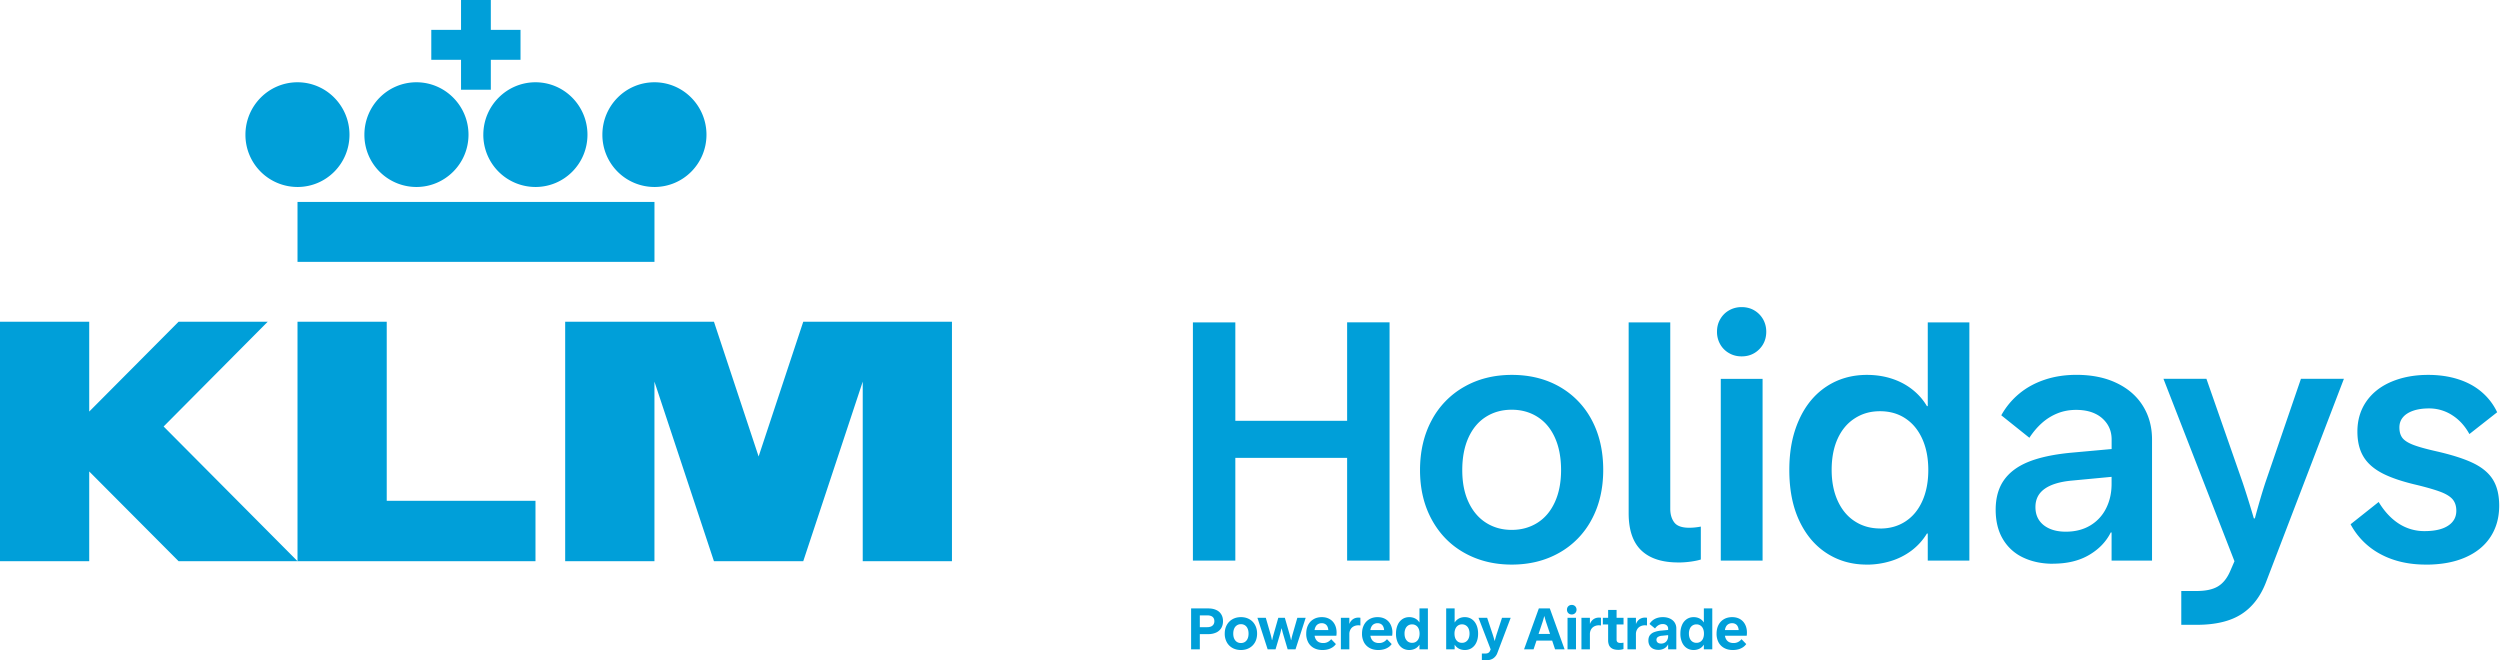 <svg xmlns="http://www.w3.org/2000/svg" width="212" height="56" fill="none"><path fill="#009FD9" d="M22.703 27.283h-7.558l-7.579 7.618v-7.618H0V47.59h7.566v-7.61l7.579 7.61h10.088L13.875 36.167l8.828-8.884Zm10.092 0h-7.566V47.59h20.18v-5.12H32.795V27.284Zm35.321 0L64.33 38.71l-3.787-11.427H47.927V47.59h7.57V32.362l5.045 15.227h7.574l5.044-15.227v15.227h7.566V27.283h-12.61ZM35.313 15.856c2.432 0 4.416-1.984 4.416-4.433 0-2.45-1.98-4.446-4.416-4.446-2.436 0-4.412 1.993-4.412 4.446a4.412 4.412 0 0 0 4.412 4.433Zm5.672-4.433a4.425 4.425 0 0 0 4.424 4.433c2.444 0 4.408-1.984 4.408-4.433 0-2.45-1.972-4.446-4.408-4.446-2.435 0-4.423 1.993-4.423 4.446Zm-11.349 0c0-2.453-1.976-4.446-4.407-4.446-2.432 0-4.416 1.993-4.416 4.446a4.418 4.418 0 0 0 4.416 4.433c2.444 0 4.407-1.984 4.407-4.433ZM25.23 22.204h30.269v-5.078h-30.27v5.078ZM55.498 6.977c-2.444 0-4.416 1.993-4.416 4.446a4.418 4.418 0 0 0 4.416 4.433c2.444 0 4.411-1.984 4.411-4.433 0-2.45-1.976-4.446-4.411-4.446Zm-16.402.633h2.526V5.07h2.518V2.531h-2.518V0h-2.526v2.531h-2.522v2.54h2.522V7.61ZM101.158 47.54V27.337h3.598v8.349h9.48v-8.35h3.599V47.54h-3.599v-8.715h-9.48v8.715h-3.598ZM128.19 47.877c-1.483 0-2.818-.329-3.997-.986-1.183-.657-2.107-1.599-2.773-2.815-.669-1.22-1.002-2.621-1.002-4.211 0-1.59.329-3.004.986-4.224a7.037 7.037 0 0 1 2.76-2.84c1.183-.673 2.526-1.01 4.042-1.01s2.867.332 4.042 1.002a6.979 6.979 0 0 1 2.732 2.823c.649 1.216.973 2.626.973 4.232 0 1.607-.333 3.016-.994 4.232a6.963 6.963 0 0 1-2.76 2.81c-1.179.662-2.514.987-4.005.987h-.004Zm0-2.942c.813 0 1.536-.197 2.173-.596.636-.398 1.129-.978 1.483-1.746.353-.764.533-1.677.533-2.733 0-1.055-.176-1.984-.525-2.752-.349-.773-.842-1.356-1.479-1.759-.637-.403-1.364-.604-2.185-.604-.822 0-1.549.201-2.185.604-.637.403-1.126.986-1.479 1.759-.349.772-.526 1.688-.526 2.753 0 1.064.177 1.964.534 2.724.353.76.85 1.343 1.483 1.746.637.403 1.359.604 2.173.604ZM142.312 47.696c-1.372 0-2.416-.34-3.13-1.023-.715-.682-1.072-1.734-1.072-3.151V27.34h3.528v15.803c0 .468.111.85.337 1.154.226.304.649.456 1.273.456.308 0 .637-.033.982-.098v2.79c-.189.065-.46.123-.822.176-.361.05-.727.078-1.1.078l.004-.004ZM147.688 30.221c-.39 0-.747-.09-1.063-.275a1.967 1.967 0 0 1-.748-.744 2.112 2.112 0 0 1-.275-1.072c0-.403.09-.748.275-1.065.181-.316.431-.567.748-.747.316-.181.673-.276 1.063-.276.391 0 .76.09 1.073.276.312.184.558.431.743.747.181.317.275.674.275 1.065 0 .39-.09.76-.275 1.072a2.082 2.082 0 0 1-.743.744c-.313.185-.67.275-1.073.275Zm-1.766 17.32V32.127h3.545V47.54h-3.545ZM158.29 47.877c-1.253 0-2.374-.316-3.368-.953-.994-.637-1.775-1.557-2.341-2.761-.567-1.204-.847-2.638-.847-4.302 0-1.665.276-3.033.822-4.253.546-1.22 1.318-2.161 2.317-2.823.998-.661 2.148-.994 3.446-.994.747 0 1.446.107 2.095.316.649.21 1.228.514 1.737.912.51.399.929.871 1.253 1.422h.07v-7.104h3.528V47.54h-3.528v-2.297h-.07a5.17 5.17 0 0 1-1.323 1.459 5.693 5.693 0 0 1-1.766.883 6.917 6.917 0 0 1-2.025.296v-.004Zm1.15-3.057c.814 0 1.528-.201 2.144-.604.617-.403 1.093-.978 1.43-1.73.337-.752.505-1.627.505-2.625 0-.999-.164-1.862-.497-2.614-.333-.752-.805-1.335-1.421-1.75-.616-.415-1.339-.625-2.173-.625-.834 0-1.516.202-2.144.604-.629.403-1.109.978-1.45 1.722-.341.748-.51 1.631-.51 2.646s.177 1.902.526 2.654c.349.752.834 1.328 1.458 1.722.621.399 1.331.596 2.136.596l-.004.004ZM174.104 47.807c-.953 0-1.799-.177-2.534-.526a3.885 3.885 0 0 1-1.721-1.557c-.411-.686-.616-1.52-.616-2.502 0-.982.23-1.833.694-2.495.46-.661 1.154-1.183 2.074-1.557.92-.374 2.099-.628 3.537-.772l3.528-.32v-.814c0-.485-.119-.917-.365-1.295a2.49 2.49 0 0 0-1.035-.891c-.448-.214-.986-.32-1.611-.32-.579 0-1.113.102-1.597.3a4.521 4.521 0 0 0-1.311.821c-.386.345-.739.76-1.055 1.245l-2.383-1.907a6.407 6.407 0 0 1 1.528-1.84c.616-.51 1.331-.9 2.149-1.175.817-.276 1.716-.415 2.694-.415 1.306 0 2.444.23 3.409.694.966.46 1.709 1.105 2.227 1.935.517.83.776 1.78.776 2.852v10.268h-3.43v-2.383h-.07c-.394.785-1.006 1.422-1.84 1.91-.834.49-1.852.736-3.048.736v.008Zm1.081-2.72c.792 0 1.487-.177 2.074-.53a3.49 3.49 0 0 0 1.343-1.459c.308-.616.46-1.302.46-2.058v-.604l-3.389.32c-.998.095-1.762.325-2.283.695-.522.37-.785.883-.785 1.549 0 .44.107.813.316 1.121.21.309.51.547.896.715.386.169.842.251 1.364.251h.004ZM184.973 52.989v-2.873h1.302c.764 0 1.364-.127 1.799-.386.436-.259.781-.69 1.044-1.294l.365-.843-6.022-15.47h3.644l3.068 8.785c.308.917.625 1.936.953 3.053h.086c.3-1.121.596-2.14.896-3.053l3.011-8.785h3.643l-6.584 17.192c-.469 1.241-1.171 2.166-2.107 2.765-.937.604-2.202.904-3.788.904h-1.302l-.008.005ZM205.704 47.877c-1.458 0-2.736-.296-3.832-.883a6.148 6.148 0 0 1-2.543-2.536l2.382-1.89c.485.806 1.056 1.414 1.709 1.837a3.96 3.96 0 0 0 2.185.633c.859 0 1.524-.152 1.988-.456.469-.304.703-.728.703-1.27 0-.394-.103-.71-.3-.953-.201-.243-.534-.452-.994-.633-.46-.177-1.13-.374-1.996-.588-1.261-.291-2.255-.624-2.982-1.002-.727-.378-1.266-.85-1.602-1.414-.341-.567-.514-1.273-.514-2.124 0-.97.251-1.82.756-2.552.505-.727 1.212-1.286 2.124-1.672.911-.386 1.951-.583 3.117-.583.945 0 1.803.127 2.576.378.776.25 1.437.616 1.988 1.093.55.476.982 1.043 1.29 1.697l-2.354 1.849c-.374-.682-.859-1.217-1.458-1.599a3.579 3.579 0 0 0-1.96-.575c-.521 0-.973.066-1.351.197-.378.132-.67.317-.867.555-.201.238-.3.526-.3.863 0 .374.087.67.259.892.173.221.481.415.916.583.436.168 1.072.345 1.906.534 1.356.308 2.415.645 3.179 1.015.764.37 1.323.838 1.676 1.41.349.57.526 1.302.526 2.198 0 .998-.238 1.873-.723 2.625s-1.187 1.336-2.123 1.75c-.933.416-2.058.625-3.377.625l-.004-.004ZM101.006 55.063v-3.469h1.444c.269 0 .498.044.686.133a.927.927 0 0 1 .428.375c.098.162.147.353.147.573 0 .222-.049.415-.147.58a.967.967 0 0 1-.431.383 1.58 1.58 0 0 1-.683.135h-.705v1.29h-.739Zm1.376-1.88a.79.79 0 0 0 .318-.058.465.465 0 0 0 .205-.173.505.505 0 0 0 .072-.277c0-.109-.024-.2-.072-.274a.423.423 0 0 0-.207-.164.85.85 0 0 0-.316-.053h-.637v1h.637ZM105.23 55.121c-.263 0-.499-.057-.708-.17a1.22 1.22 0 0 1-.488-.487 1.479 1.479 0 0 1-.176-.732c0-.276.058-.52.173-.73.116-.211.278-.376.486-.493.209-.117.447-.176.715-.176.27 0 .508.059.715.176.207.116.367.28.481.491.116.21.174.454.174.732 0 .276-.059.52-.176.732-.117.21-.28.372-.489.486-.207.114-.443.171-.707.171Zm0-.592c.126 0 .239-.03.337-.092a.614.614 0 0 0 .228-.272c.055-.12.082-.264.082-.433 0-.169-.027-.313-.082-.433a.602.602 0 0 0-.226-.275.616.616 0 0 0-.339-.094.606.606 0 0 0-.34.097.612.612 0 0 0-.228.274c-.055.12-.082.264-.082.431 0 .167.027.31.082.431.056.119.132.21.228.272a.617.617 0 0 0 .34.094ZM107.497 55.063l-.867-2.672h.71l.414 1.428c.041.144.076.297.106.46h.02c.035-.163.073-.316.113-.46l.406-1.428h.556l.412 1.428c.04.146.077.3.111.46h.017c.032-.16.068-.314.108-.46l.411-1.428h.708l-.862 2.672h-.666l-.39-1.317c-.04-.142-.079-.293-.116-.452h-.021c-.036.159-.073.31-.111.453l-.39 1.316h-.669ZM112.14 55.121c-.272 0-.511-.055-.718-.166a1.173 1.173 0 0 1-.483-.479 1.538 1.538 0 0 1-.171-.744c0-.278.053-.522.161-.732.109-.212.263-.375.462-.491.201-.117.433-.176.696-.176.255 0 .477.055.666.164.19.11.335.263.436.462.103.2.154.43.154.694a1.77 1.77 0 0 1-.019.255h-1.846a.816.816 0 0 0 .132.351c.066.092.149.16.248.205a.867.867 0 0 0 .344.065.795.795 0 0 0 .503-.157.937.937 0 0 0 .178-.17l.4.414c-.069.1-.158.189-.267.264a1.331 1.331 0 0 1-.388.179c-.147.041-.31.062-.488.062Zm.5-1.69a.759.759 0 0 0-.082-.315.458.458 0 0 0-.19-.2.559.559 0 0 0-.286-.07.613.613 0 0 0-.279.063.529.529 0 0 0-.212.19.849.849 0 0 0-.116.332h1.165ZM113.706 55.063v-2.672h.718v.508h.009a.847.847 0 0 1 .299-.392.793.793 0 0 1 .462-.133c.074 0 .13.004.168.012v.655a.506.506 0 0 0-.082-.01.864.864 0 0 0-.491.087.654.654 0 0 0-.269.263.797.797 0 0 0-.096.397v1.285h-.718ZM116.871 55.121c-.271 0-.51-.055-.717-.166a1.182 1.182 0 0 1-.484-.479 1.538 1.538 0 0 1-.171-.744c0-.278.054-.522.162-.732.109-.212.263-.375.462-.491.2-.117.432-.176.695-.176.256 0 .478.055.667.164.189.11.335.263.436.462a1.5 1.5 0 0 1 .149.814 1.693 1.693 0 0 1-.015.135h-1.846a.83.83 0 0 0 .133.351.61.61 0 0 0 .248.205.867.867 0 0 0 .344.065.795.795 0 0 0 .503-.157.937.937 0 0 0 .178-.17l.4.414c-.069.1-.158.189-.268.264a1.325 1.325 0 0 1-.387.179 1.796 1.796 0 0 1-.489.062Zm.501-1.69a.759.759 0 0 0-.082-.315.458.458 0 0 0-.19-.2.561.561 0 0 0-.286-.07.62.62 0 0 0-.28.063.526.526 0 0 0-.211.19.833.833 0 0 0-.116.332h1.165ZM119.504 55.121c-.216 0-.41-.054-.58-.163-.17-.111-.303-.27-.399-.48a1.767 1.767 0 0 1-.145-.744c0-.277.047-.522.14-.734a1.12 1.12 0 0 1 .395-.493c.171-.116.37-.174.594-.174.124 0 .239.018.347.053a.95.95 0 0 1 .291.152.86.86 0 0 1 .212.238h.012v-1.184h.715v3.471h-.715v-.382h-.012a.906.906 0 0 1-.518.39c-.107.033-.22.05-.337.05Zm.241-.609c.128 0 .24-.031.335-.094a.596.596 0 0 0 .221-.27c.053-.118.079-.257.079-.416 0-.157-.025-.294-.077-.412a.585.585 0 0 0-.56-.373.6.6 0 0 0-.335.094.613.613 0 0 0-.224.272 1.004 1.004 0 0 0-.079.417c0 .16.026.3.079.419.055.117.13.207.226.27a.603.603 0 0 0 .335.093ZM124.219 55.121a1.16 1.16 0 0 1-.342-.05.916.916 0 0 1-.515-.393h-.009v.386h-.717v-3.472h.717v1.19h.009a.94.94 0 0 1 .503-.396c.108-.035.223-.053.347-.053.226 0 .424.058.595.174.171.115.304.28.397.493.093.212.139.457.139.734 0 .288-.049.536-.147.744a1.105 1.105 0 0 1-.399.48c-.17.109-.363.163-.578.163Zm-.243-.609a.603.603 0 0 0 .335-.094.615.615 0 0 0 .224-.27c.054-.118.081-.258.081-.418 0-.16-.026-.3-.079-.417a.588.588 0 0 0-.558-.368.588.588 0 0 0-.34.099.625.625 0 0 0-.221.276 1.008 1.008 0 0 0-.077.412c0 .159.025.298.077.417a.623.623 0 0 0 .221.27.605.605 0 0 0 .337.093ZM125.661 56v-.578h.267c.12 0 .213-.02.279-.058a.366.366 0 0 0 .154-.187l.048-.109-1.032-2.677h.734l.472 1.416c.053.163.106.342.159.537h.014c.05-.195.1-.374.152-.54l.462-1.413h.736l-1.124 2.964a.935.935 0 0 1-.378.489c-.166.104-.392.156-.676.156h-.267ZM129.24 55.063l1.254-3.471h.929l1.254 3.471h-.807l-.247-.739h-1.329l-.248.74h-.806Zm1.23-1.307h.974l-.341-1.016a6.8 6.8 0 0 1-.133-.477h-.024a6.786 6.786 0 0 1-.135.477l-.341 1.016ZM133.283 52.107a.396.396 0 0 1-.354-.197.433.433 0 0 1-.05-.21c0-.077.017-.146.05-.207a.373.373 0 0 1 .145-.144.416.416 0 0 1 .209-.053c.079 0 .149.017.21.053a.364.364 0 0 1 .144.144.41.41 0 0 1 .053.207.413.413 0 0 1-.053.21.386.386 0 0 1-.144.144.412.412 0 0 1-.21.053Zm-.356 2.956v-2.672h.717v2.672h-.717ZM134.106 55.063v-2.672h.718v.508h.009a.847.847 0 0 1 .299-.392.793.793 0 0 1 .462-.133c.074 0 .13.004.168.012v.655a.52.52 0 0 0-.082-.01.864.864 0 0 0-.491.087.654.654 0 0 0-.269.263.797.797 0 0 0-.096.397v1.285h-.718ZM137.25 55.107c-.223 0-.4-.035-.53-.106a.61.61 0 0 1-.274-.289 1.076 1.076 0 0 1-.077-.429v-1.331h-.448v-.56h.448v-.668h.717v.667h.59v.561h-.59v1.295c0 .09.026.16.079.207.055.047.142.07.26.07.077 0 .159-.009.246-.026v.541a1.356 1.356 0 0 1-.421.068ZM138.01 55.063v-2.672h.717v.508h.01a.852.852 0 0 1 .298-.392.799.799 0 0 1 .463-.133c.073 0 .13.004.168.012v.655a.52.52 0 0 0-.082-.01.858.858 0 0 0-.491.087.654.654 0 0 0-.269.263.787.787 0 0 0-.097.397v1.285h-.717ZM140.624 55.107c-.162 0-.307-.03-.433-.09a.693.693 0 0 1-.299-.269.834.834 0 0 1-.108-.436c0-.176.04-.322.12-.435a.79.79 0 0 1 .366-.27 2.3 2.3 0 0 1 .633-.135l.554-.053v-.118a.359.359 0 0 0-.212-.332.542.542 0 0 0-.243-.05.693.693 0 0 0-.26.048.826.826 0 0 0-.217.13c-.064.054-.124.12-.18.197l-.465-.38c.071-.123.161-.226.27-.311.109-.087.236-.153.38-.2.144-.046.303-.07.477-.07.232 0 .434.041.606.123.173.08.307.194.4.34a.909.909 0 0 1 .139.503v1.764h-.695v-.404h-.012a.797.797 0 0 1-.311.325.991.991 0 0 1-.51.123Zm.238-.532a.602.602 0 0 0 .318-.082.528.528 0 0 0 .204-.222.681.681 0 0 0 .073-.317v-.094l-.527.053a.697.697 0 0 0-.347.108.276.276 0 0 0-.116.236c0 .066.017.123.049.17a.302.302 0 0 0 .137.112.552.552 0 0 0 .209.036ZM143.62 55.121c-.216 0-.41-.054-.58-.163-.17-.111-.303-.27-.399-.48a1.767 1.767 0 0 1-.145-.744c0-.277.047-.522.14-.734a1.12 1.12 0 0 1 .395-.493c.171-.116.37-.174.594-.174.124 0 .239.018.347.053a.95.95 0 0 1 .291.152.86.86 0 0 1 .212.238h.012v-1.184h.715v3.471h-.715v-.382h-.012a.906.906 0 0 1-.518.39c-.107.033-.219.05-.337.05Zm.241-.609c.128 0 .24-.031.335-.094a.596.596 0 0 0 .221-.27c.053-.118.079-.257.079-.416 0-.157-.025-.294-.077-.412a.585.585 0 0 0-.56-.373.6.6 0 0 0-.335.094.613.613 0 0 0-.224.272 1.004 1.004 0 0 0-.079.417c0 .16.026.3.079.419.055.117.13.207.227.27a.597.597 0 0 0 .334.093ZM146.937 55.121c-.271 0-.51-.055-.717-.166a1.176 1.176 0 0 1-.484-.479 1.538 1.538 0 0 1-.171-.744c0-.278.054-.522.161-.732.109-.212.263-.375.462-.491.201-.117.433-.176.696-.176.255 0 .477.055.667.164.189.11.334.263.435.462.103.2.154.43.154.694a1.734 1.734 0 0 1-.019.255h-1.846a.843.843 0 0 0 .132.351c.066.092.149.16.248.205a.868.868 0 0 0 .345.065.809.809 0 0 0 .503-.157.967.967 0 0 0 .178-.17l.399.414c-.069.1-.158.189-.267.264a1.325 1.325 0 0 1-.387.179 1.796 1.796 0 0 1-.489.062Zm.501-1.69a.774.774 0 0 0-.082-.315.463.463 0 0 0-.19-.2.565.565 0 0 0-.287-.07.613.613 0 0 0-.279.063.535.535 0 0 0-.212.19.849.849 0 0 0-.115.332h1.165Z"/></svg>